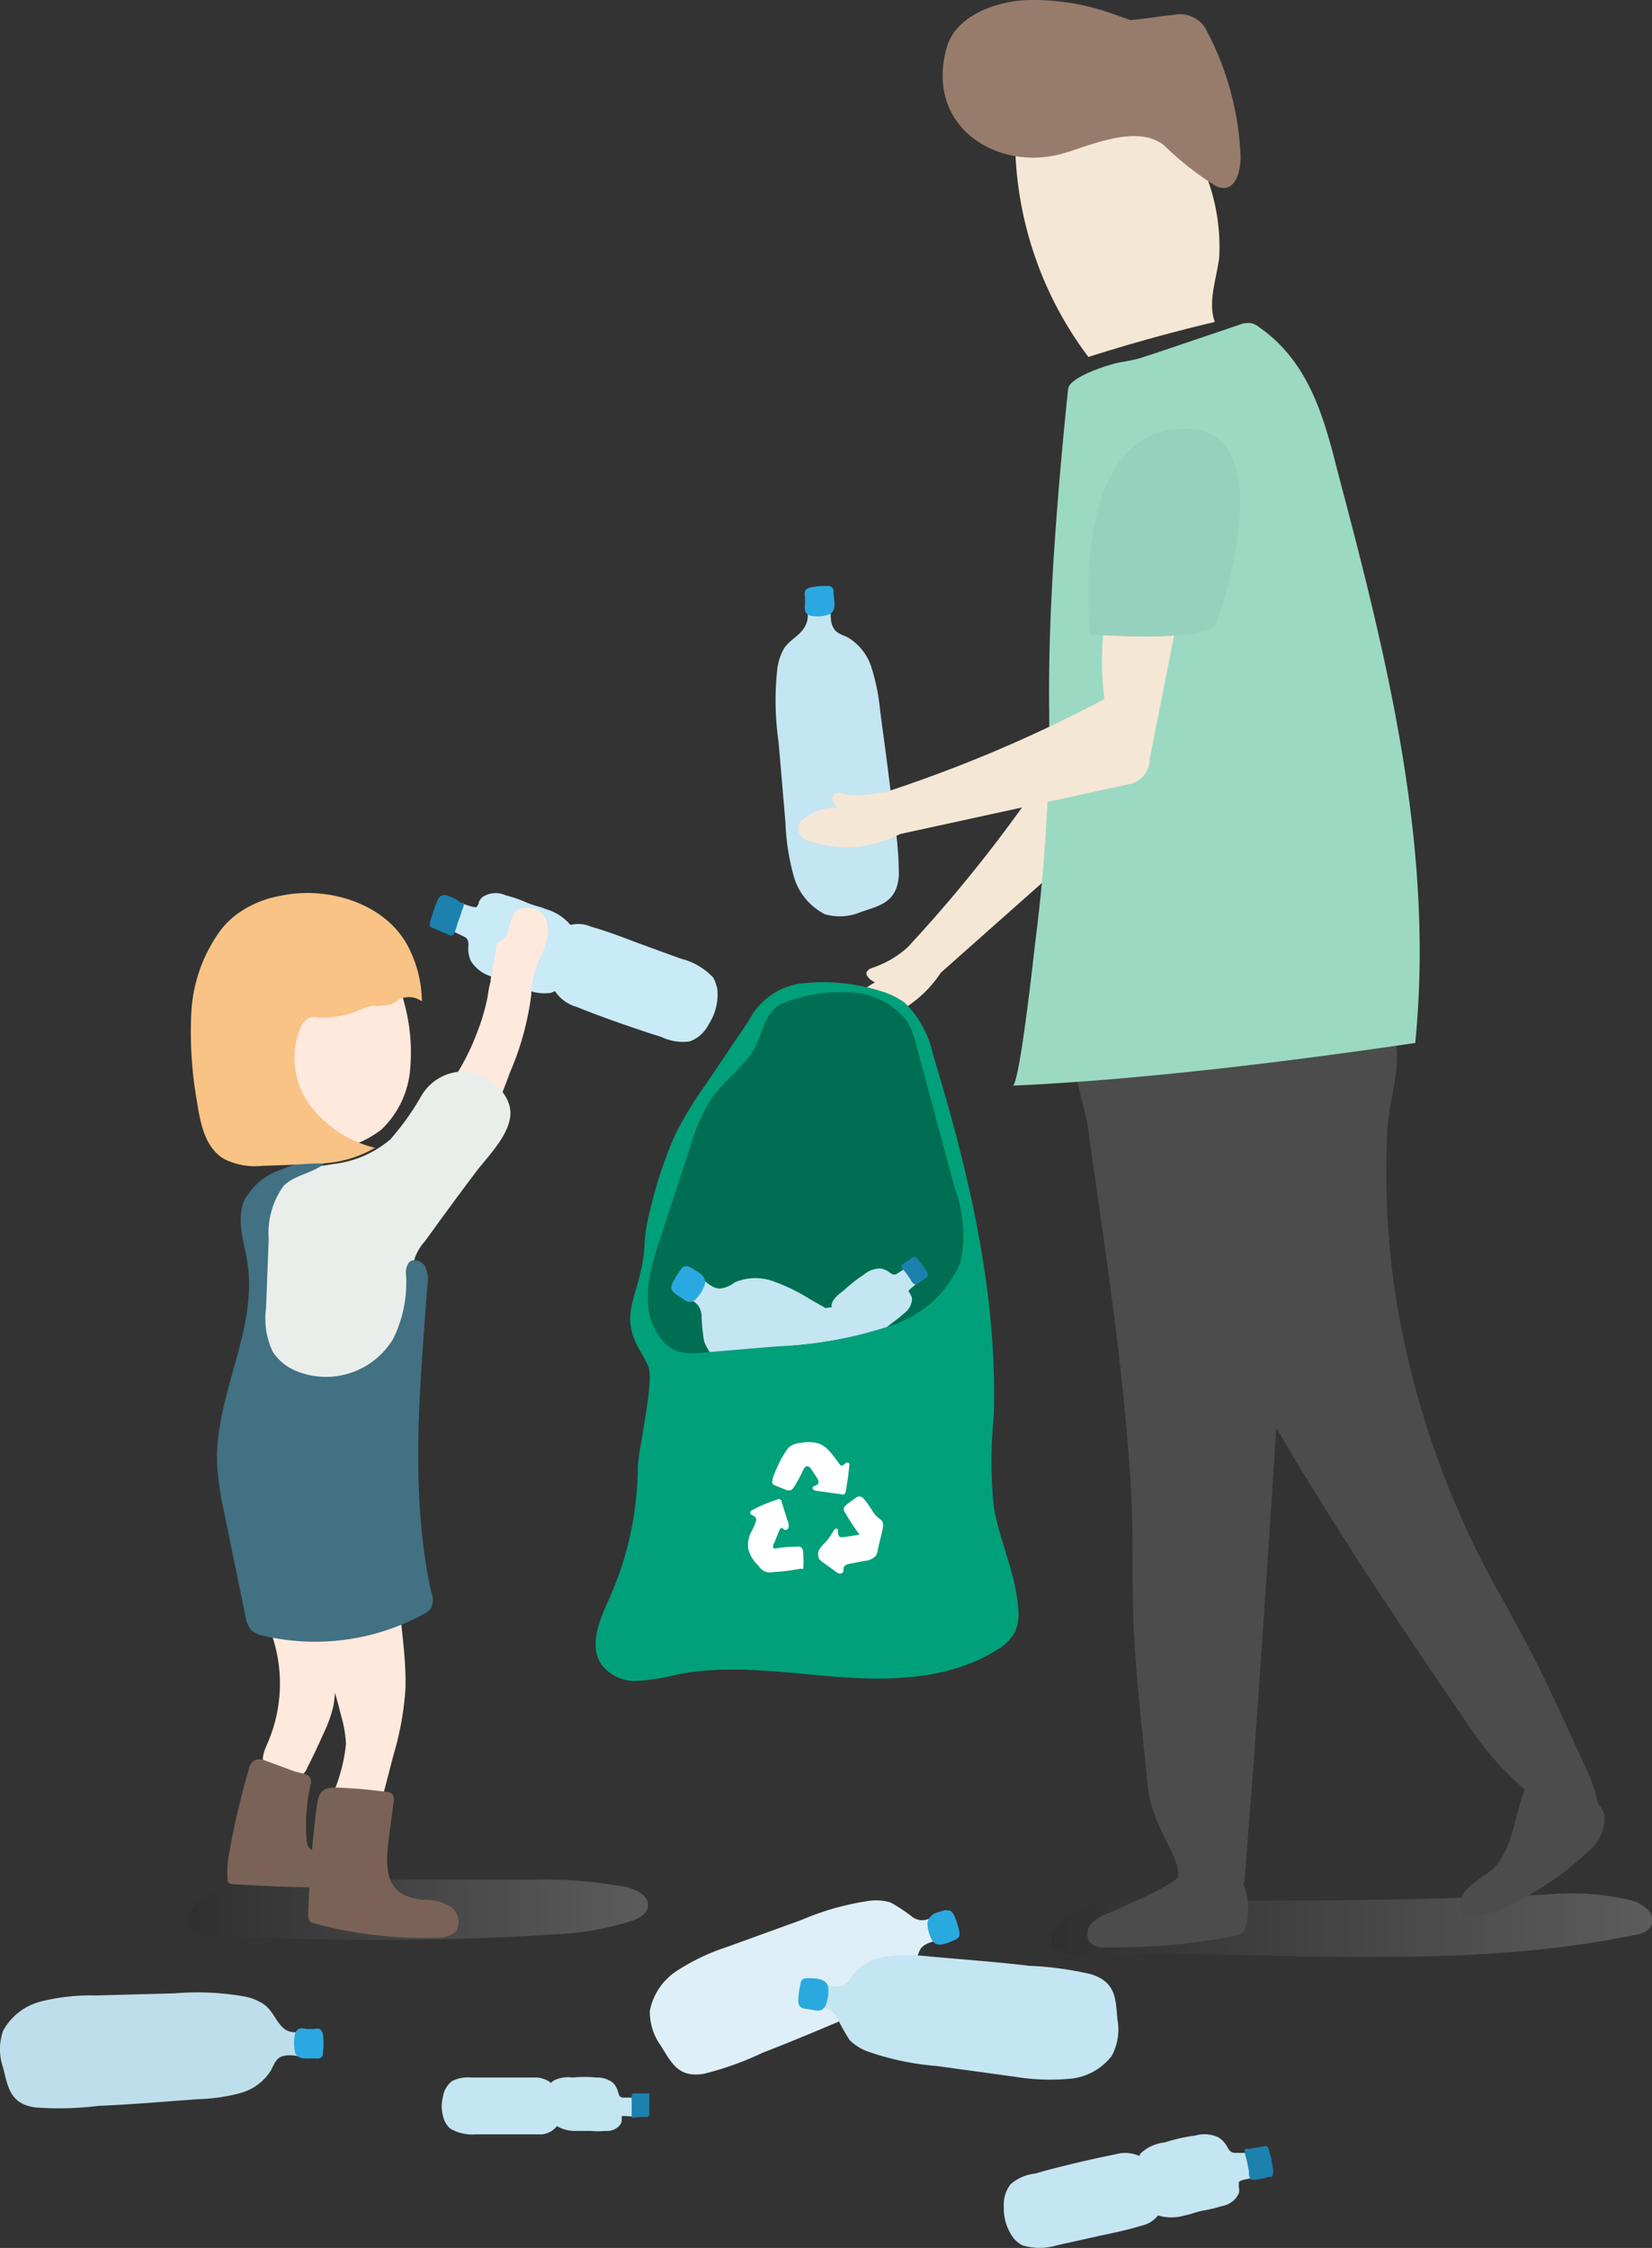 <svg xmlns="http://www.w3.org/2000/svg" xmlns:xlink="http://www.w3.org/1999/xlink" viewBox="0 0 86.38 117.51"><rect x="0" y="0" width="86.38" height="117.51" fill="#333333" stroke="none"/><defs><style>.cls-1{fill:none;}.cls-2{isolation:isolate;}.cls-3,.cls-4{opacity:0.2;mix-blend-mode:multiply;}.cls-3{fill:url(#linear-gradient);}.cls-4{fill:url(#linear-gradient-2);}.cls-5{fill:#f5e7d5;}.cls-6{fill:#c4e5f2;}.cls-7{fill:#2aa9e1;}.cls-8{fill:#4c4c4c;}.cls-9{fill:#9bd9c3;}.cls-10{fill:#977c6c;}.cls-11{fill:#96d1bd;}.cls-12{fill:#00a07a;}.cls-13{fill:#006e52;}.cls-14{fill:#fff;}.cls-15{clip-path:url(#clip-path);}.cls-16{fill:#1c81ad;}.cls-17{fill:#c9eaf7;}.cls-18{fill:#ffe9dd;}.cls-19{fill:#7a6356;}.cls-20{fill:#e9eeea;}.cls-21{fill:#417183;}.cls-22{fill:#f8c385;}.cls-23{fill:#dfeff7;}.cls-24{fill:#bfdeeb;}</style><linearGradient id="linear-gradient" x1="9.8" y1="99.82" x2="33.89" y2="99.82" gradientUnits="userSpaceOnUse"><stop offset="0" stop-color="#232020"/><stop offset="1" stop-color="#fff"/></linearGradient><linearGradient id="linear-gradient-2" x1="55.03" y1="100.67" x2="86.38" y2="100.67" xlink:href="#linear-gradient"/><clipPath id="clip-path"><path id="SVGID" class="cls-1" d="M44.34,51.87a4,4,0,0,1,3.06,1.47,4.33,4.33,0,0,1,.52,1.33l2,7.44A7,7,0,0,1,50.22,66a6,6,0,0,1-3.86,3.37,21.91,21.91,0,0,1-5.62,1l-4,.34a3.16,3.16,0,0,1-1.3-.07,2,2,0,0,1-.92-.71c-1.12-1.52-.58-3.48,0-5.2l1.62-4.91a8.74,8.74,0,0,1,1-2.3c.66-1,1.71-1.69,2.29-2.68.43-.74.52-1.9,1.42-2.36A8.12,8.12,0,0,1,44.34,51.87Z"/></clipPath></defs><title>Ресурс 14</title><g class="cls-2"><g id="Слой_2" data-name="Слой 2"><g id="для_кого" data-name="для кого"><path class="cls-3" d="M28.87,101.12a15.07,15.07,0,0,0,4.22-.73c.35-.13.74-.35.79-.73.07-.54-.55-.86-1.06-1a23.48,23.48,0,0,0-5.09-.4l-9.37,0a27.92,27.92,0,0,0-6.65.51,2.57,2.57,0,0,0-1.68,1c-1,1.78,1.68,1.45,2.45,1.48,1.82.07,3.65.12,5.47.15C21.59,101.42,25.23,101.37,28.87,101.12Z"/><path class="cls-4" d="M85.49,101.15a1.43,1.43,0,0,0,.74-.32.73.73,0,0,0-.06-1,2,2,0,0,0-1-.52,13.59,13.59,0,0,0-4.37-.27q-9.57.43-19.16.25a13.81,13.81,0,0,0-5.22.56,2.27,2.27,0,0,0-1.27,1c-1,1.91,2.92,1.29,3.89,1.29,2.13,0,4.25,0,6.38.07,4.27.09,8.56.19,12.82-.11A54.3,54.3,0,0,0,85.49,101.15Z"/><path class="cls-5" d="M58,40.26a11.11,11.11,0,0,0-1.35-.87l-.4-.12-.55.2a3,3,0,0,1-.47.13,74.85,74.85,0,0,1-7.7,9.84h0a1.59,1.59,0,0,1-.13.13,5.18,5.18,0,0,1-1.72,1c-.15.05-.32.11-.37.27s.22.43.45.51a2.6,2.6,0,0,0-1.38,1.76.81.81,0,0,0,.29.41.91.91,0,0,0,.52,0,6.15,6.15,0,0,0,4-2.67h0l9.23-8.19a1.87,1.87,0,0,0,.57-.71A1.85,1.85,0,0,0,59,40.94,7.34,7.34,0,0,1,58,40.26Z"/><path class="cls-6" d="M41.07,43l-.36-4.21A15.12,15.12,0,0,1,40.64,35,2.83,2.83,0,0,1,41,33.89c.28-.42.72-.61,1-1s.29-.74.16-1.33a1.53,1.53,0,0,0,1.32-.25c0,.51-.16,1.12.13,1.56.17.26.46.32.72.45a2.79,2.79,0,0,1,1.24,1.58,10.48,10.48,0,0,1,.44,2.16c.23,1.78.49,3.56.67,5.35A18.65,18.65,0,0,1,47,45.77c-.11,1.42-1,1.56-2,1.91a2.81,2.81,0,0,1-1.87.11,3.21,3.21,0,0,1-1.63-2A12,12,0,0,1,41.07,43Z"/><path class="cls-7" d="M42.09,31.64l0-.44a.57.57,0,0,1,0-.29.36.36,0,0,1,.29-.2,3.63,3.63,0,0,1,.86-.08c.14,0,.27,0,.34.2a1.18,1.18,0,0,1,0,.2c.07.48.16,1-.32,1.12a1.86,1.86,0,0,1-.78.05.46.46,0,0,1-.35-.19A.65.65,0,0,1,42.09,31.64Z"/><path class="cls-8" d="M77,90.51c-4.14-6.06-8.26-12.15-11.7-18.4-2.51-4.56-6.57-10.36-5.68-15.29.66-3.61,5.37-7.11,11.21-4.68,3.49,1.46,1.84,4.5,1.72,6.85a42.52,42.52,0,0,0,.4,8.58A46.82,46.82,0,0,0,78.6,83.66c1.93,3.45,2.65,5.11,4.26,8.63a8.15,8.15,0,0,1,.7,2,1.42,1.42,0,0,1,.34.64A2.24,2.24,0,0,1,83,96.82a15.15,15.15,0,0,1-4.61,3,4,4,0,0,1-1.92.42,1.29,1.29,0,0,1,.29-1.54c.39-.41.9-.66,1.3-1,1-1,1.1-2.55,1.57-3.89l.11-.26A16.06,16.06,0,0,1,77,90.51Z"/><path class="cls-5" d="M53.09,7.9a.75.75,0,0,1,.07-.39.83.83,0,0,1,.38-.27A27.57,27.57,0,0,1,59.88,5.5a2,2,0,0,1,.69,0,1.25,1.25,0,0,1,.65.37A7.24,7.24,0,0,1,63,9a10.37,10.37,0,0,1,.75,4.46c-.14,1.14-.61,2.31-.23,3.37q-3.34.79-6.61,1.83A19,19,0,0,1,53.09,7.9Z"/><path class="cls-8" d="M65.06,98.43c1.15-13.81,2.27-34.78,3.42-48.59-3.33-.38-6.91,4.62-10.26,4.7-1,0-2.43-3.11-2.64-1.81-.14.89,1.16,5.18,1.29,6.11.89,6.39,1.93,12.83,2.28,19.3.1,1.88.05,3.76.09,5.64.06,3.19.46,6.36.77,9.54.21,2.25,1.77,3.73,1.57,4.79-.06.33-2.66,1.49-3.61,1.89a2.47,2.47,0,0,0-.88.53.81.81,0,0,0-.11,1,1,1,0,0,0,.83.27,34,34,0,0,0,6.83-.61A.65.65,0,0,0,65,101a.64.64,0,0,0,.14-.3A3.56,3.56,0,0,0,65,98.43Z"/><path class="cls-9" d="M59.55,18.74l.87-.28L64.74,17a1.29,1.29,0,0,1,.67-.11,1.07,1.07,0,0,1,.45.23C68.55,19,69.29,22.08,70,24.87c2.61,9.83,5,19.61,4,29.65-6.43.95-14.53,1.95-21.05,2.23.36,0,1.11-6.89,1.19-7.57a88.68,88.68,0,0,0,.72-12c-.05-4,.2-8,.53-12,.14-1.62.29-3.24.46-4.85.07-.64,2.18-1.29,2.71-1.39A9,9,0,0,0,59.55,18.74Z"/><path class="cls-5" d="M41.75,43.08a2.54,2.54,0,0,1,2-.86c-.17-.19-.34-.49-.15-.67s.29-.08.45-.06a4.77,4.77,0,0,0,2-.06l.18,0h0a72.42,72.42,0,0,0,11.52-4.89,15.62,15.62,0,0,1,0-4l.54-5.8a3.19,3.19,0,0,1,.7-2.06c.92-.9,2.59-.19,3.13,1a6.43,6.43,0,0,1,0,3.86q-1,5.06-2,10.1A1.35,1.35,0,0,1,59,41l-11.94,2.6v0a6,6,0,0,1-4.79.34.63.63,0,0,1-.5-.79Z"/><path class="cls-10" d="M49.5,2.49C50,.7,52.36,0,53.89,0a12.35,12.35,0,0,1,3.9.59c.41.13.86.31,1.33.46.75-.06,1.47-.2,2.24-.27A1.58,1.58,0,0,1,63,1.43,15.4,15.4,0,0,1,64.86,8c.06.76-.2,2.25-1.31,1.71a16,16,0,0,1-2.69-2.12c-1.41-1.1-3.8,0-5.27.43C52.17,9,48.34,6.64,49.5,2.49Z"/><path class="cls-11" d="M63.63,32.52s3.67-10.21-1.75-10.11S56.79,30.86,57,33.16C57,33.16,63.16,33.68,63.63,32.52Z"/><path class="cls-12" d="M46,51.79a4.18,4.18,0,0,1,1.31.63,5.34,5.34,0,0,1,1.48,2.72c1.87,6.13,3.38,12.48,3.17,18.91a23.8,23.8,0,0,0,0,4.7c.3,1.8,1.15,3.49,1.28,5.31a2.49,2.49,0,0,1-.15,1.21,2.43,2.43,0,0,1-1,1c-2.43,1.51-5.43,1.6-8.25,1.39s-5.69-.68-8.47-.12a11.37,11.37,0,0,1-2.09.33A2.2,2.2,0,0,1,31.44,87c-.67-1-.07-2.35.43-3.47a17.11,17.11,0,0,0,1.48-6.8c0-.87.89-4.54.54-5.33-.22-.49-.54-.92-.73-1.41-.44-1.15-.1-1.84.21-3,.54-2,.12-1.85.66-3.87a21.63,21.63,0,0,1,1.3-3.86,20.79,20.79,0,0,1,1.61-2.63l2.21-3.27a3.62,3.62,0,0,1,2.65-1.94A10.09,10.09,0,0,1,46,51.79Z"/><path class="cls-13" d="M44.34,51.87a4,4,0,0,1,3.06,1.47,4.33,4.33,0,0,1,.52,1.33l2,7.44A7,7,0,0,1,50.22,66a6,6,0,0,1-3.86,3.37,21.91,21.91,0,0,1-5.62,1l-4,.34a3.16,3.16,0,0,1-1.3-.07,2,2,0,0,1-.92-.71c-1.12-1.52-.58-3.48,0-5.2l1.62-4.91a8.74,8.74,0,0,1,1-2.3c.66-1,1.71-1.69,2.29-2.68.43-.74.52-1.9,1.42-2.36A8.12,8.12,0,0,1,44.34,51.87Z"/><path class="cls-14" d="M41.82,80.85a.62.62,0,0,0-.19,0q-.52,0-1.05.09a.17.17,0,0,1-.1,0c-.09,0-.07-.18,0-.28l.28-.68s.05-.11.1-.11.13.09.21.11a.17.17,0,0,0,.16-.13.56.56,0,0,0,0-.22c-.13-.38-.25-.77-.37-1.16,0,0,0-.07-.06-.09a.14.14,0,0,0-.14,0,7.9,7.9,0,0,0-1.31.55c-.07,0-.16.14-.11.21s.33.1.3.35a3.94,3.94,0,0,1-.3.67,1.51,1.51,0,0,0-.11.84,1.91,1.91,0,0,0,.54.86.7.7,0,0,0,.75.32A10.9,10.9,0,0,0,41.87,82,.14.14,0,0,0,42,82a.17.17,0,0,0,0-.1,2.82,2.82,0,0,0,0-.58C42,81.1,42,80.91,41.82,80.85Z"/><path class="cls-14" d="M42.32,76.69a.46.46,0,0,1,.07.07l.34.51c.06.11.12.26,0,.34s-.22.06-.24.16.1.14.19.16l1.37.19h.09s.07-.09.08-.14c.08-.46.15-.93.19-1.39a.09.09,0,0,0,0-.07.1.1,0,0,0-.13-.06.31.31,0,0,0-.14.09.21.21,0,0,1-.13.07.23.23,0,0,1-.11-.08c-.34-.45-.67-1-1.2-1.11a2,2,0,0,0-.85,0,1,1,0,0,0-.55.19.74.74,0,0,0-.18.21,4.59,4.59,0,0,0-.48.87c-.07.15-.33.7-.25.85a.46.46,0,0,0,.16.11l.57.23a.35.35,0,0,0,.24,0,.36.36,0,0,0,.15-.15,7.84,7.84,0,0,0,.49-.9.46.46,0,0,1,.11-.16A.16.16,0,0,1,42.32,76.69Z"/><path class="cls-14" d="M46.17,79.66c0-.18-.21-.28-.35-.41s-.39-.6-.63-.87a.31.31,0,0,0-.3-.15.35.35,0,0,0-.16.08l-.41.3c-.1.08-.22.18-.2.31a.42.42,0,0,0,.06.14c.23.4.49.78.76,1.16,0,0-.64.11-.68.11s-.29.06-.36,0-.08-.2-.09-.31a.19.19,0,0,0,0-.08.12.12,0,0,0-.16,0,.71.71,0,0,0-.1.14,3.39,3.39,0,0,1-.38.53,1.75,1.75,0,0,0-.33.39.52.52,0,0,0,0,.5.77.77,0,0,0,.19.17l.65.47a.52.52,0,0,0,.19.11.19.19,0,0,0,.2-.06c.07-.09,0-.22.08-.31s.15-.11.24-.13l.84-.16a.85.85,0,0,0,.58-.28A.9.9,0,0,0,45.9,81c.08-.36.17-.71.25-1.06A.67.67,0,0,0,46.17,79.66Z"/><g class="cls-15"><path class="cls-6" d="M44,75.54l-3.51-2.23a14.78,14.78,0,0,1-3-2.18,2.86,2.86,0,0,1-.67-1,10,10,0,0,1-.14-1.44c-.1-.56-.4-.68-.94-.92a1.63,1.63,0,0,0,.6-1.24c.4.29.78.8,1.29.83a1.55,1.55,0,0,0,.78-.32,2.71,2.71,0,0,1,2-.07,9.64,9.64,0,0,1,1.94.94c1.53.88,3.07,1.73,4.57,2.65a17.46,17.46,0,0,1,2.78,1.77c1,.93.64,1.72.31,2.74a2.88,2.88,0,0,1-1,1.61,3.09,3.09,0,0,1-2.54.14A11.45,11.45,0,0,1,44,75.54Z"/><path class="cls-7" d="M35.73,67.91l-.36-.24a.85.85,0,0,1-.22-.2.44.44,0,0,1,0-.37,4.44,4.44,0,0,1,.46-.75c.09-.11.17-.2.35-.15a.64.64,0,0,1,.19.08c.41.24.86.46.68.94a2,2,0,0,1-.43.67.45.45,0,0,1-.36.17A.71.71,0,0,1,35.73,67.91Z"/><path class="cls-6" d="M45.06,70.09a1.87,1.87,0,0,0,1-.46c.28-.2.3-.27.58-.47a8,8,0,0,0,.64-.51,1,1,0,0,0,.41-.76.49.49,0,0,0-.08-.21c0-.05-.1-.13-.1-.19s.27-.26.34-.32.07-.07.06-.11a.08.08,0,0,0,0,0,4,4,0,0,0-.49-.68l-.06,0a.14.14,0,0,0-.14,0l-.3.19c-.16.1-.25.06-.4-.05a1,1,0,0,0-.48-.21,1.3,1.3,0,0,0-.87.32,7.55,7.55,0,0,0-1,.78c-.26.22-.59.42-.68.76a.51.51,0,0,0,0,.17h0a1.35,1.35,0,0,0-.89.35c-.7.51-1.93,1.49-2.58,2.06-.26.22-.61.44-.71.79a1.36,1.36,0,0,0,.13,1,1.9,1.9,0,0,0,.87,1,1.24,1.24,0,0,0,.42.11,2.39,2.39,0,0,0,1.25-.62l1.42-1.11c.45-.34.9-.68,1.32-1.06A1.25,1.25,0,0,0,45.06,70.09Z"/><path class="cls-16" d="M48.42,66.8a.27.27,0,0,0,.08-.07.29.29,0,0,0,0-.16.37.37,0,0,0-.07-.14,1.73,1.73,0,0,0-.19-.28l-.23-.3-.12-.13s0,0-.08,0a.18.18,0,0,0-.09,0l-.51.36-.08.06a.09.09,0,0,0,0,0,.27.27,0,0,0,.06.17c.06.09.14.18.17.22l.25.35c0,.06.16.27.26.27l0,0,.05,0Z"/></g><path class="cls-17" d="M29.83,48.35a2.68,2.68,0,0,0-1.29-.83c-.46-.18-.55-.15-1-.34a7.15,7.15,0,0,0-1.1-.38,1.26,1.26,0,0,0-1.21.09.83.83,0,0,0-.19.26c0,.07-.07.23-.14.27s-.52-.12-.65-.16-.13,0-.17,0l-.05.07a6.15,6.15,0,0,0-.4,1.14.4.4,0,0,0,0,.11c0,.07.08.11.15.15l.46.22c.24.11.26.25.25.52a1.51,1.51,0,0,0,.13.76,1.88,1.88,0,0,0,1.06.81,9.35,9.35,0,0,0,1.7.62,2.37,2.37,0,0,0,1.42.24,1.45,1.45,0,0,0,.22-.09h0a2,2,0,0,0,1.12.82c1.14.47,3.25,1.21,4.43,1.57a2.58,2.58,0,0,0,1.49.24,1.82,1.82,0,0,0,1-.9,2.87,2.87,0,0,0,.45-1.83,2.37,2.37,0,0,0-.21-.6,3.47,3.47,0,0,0-1.71-1l-2.41-.88c-.75-.29-1.51-.57-2.28-.79A1.64,1.64,0,0,0,29.83,48.35Z"/><path class="cls-16" d="M23.33,46.79a.32.32,0,0,0-.14,0,.33.33,0,0,0-.2.09,2,2,0,0,0-.12.19l-.17.45c-.05.18-.11.35-.17.52a1.19,1.19,0,0,0-.05.26.25.25,0,0,0,0,.12.32.32,0,0,0,.12.08l.82.34a.26.26,0,0,0,.13.06.11.11,0,0,0,.08,0c.07,0,.12-.11.16-.21a3,3,0,0,0,.12-.38l.21-.59c0-.11.2-.41.11-.53a.09.09,0,0,0-.06,0l-.08,0C23.86,47,23.6,46.88,23.33,46.79Z"/><path class="cls-18" d="M28.36,47.75a1.2,1.2,0,0,0-1.1-.26.47.47,0,0,0-.2.06.58.58,0,0,0-.16.19,2,2,0,0,0-.24.57,3.79,3.79,0,0,1-.14.48.66.66,0,0,1-.31.38.71.71,0,0,0-.15.08.44.44,0,0,0-.11.25c-.07.44-.14.89-.22,1.33a2.29,2.29,0,0,0-.08.48,4.89,4.89,0,0,0-.15.78A10.52,10.52,0,0,1,25,53.83,12.42,12.42,0,0,1,23.3,57c-.45.61-.95,1.18-1.42,1.79-.1.12.2.62.19.77s.23.46.45.58a1.9,1.9,0,0,0,2.15,0,2.28,2.28,0,0,0,.42-.56,23.67,23.67,0,0,0,1.56-3.48A15.05,15.05,0,0,0,27.78,52v-.19l0-.07a3.12,3.12,0,0,0,.05-.44,7.28,7.28,0,0,1,.52-1.46A4.16,4.16,0,0,0,28.6,49,1.43,1.43,0,0,0,28.36,47.75Z"/><path class="cls-18" d="M14.11,85.18A7.83,7.83,0,0,1,14,91.1c-.18.41-.39.87-.14,1.25a1.73,1.73,0,0,0,1.28.52,1.14,1.14,0,0,0,.52,0,.84.84,0,0,0,.4-.45c.3-.59.58-1.18.85-1.79a6.79,6.79,0,0,0,.53-1.49,7.43,7.43,0,0,0,.08-1.7l-.09-3.72a1.09,1.09,0,0,0-.09-.47.83.83,0,0,0-.29-.3,3.1,3.1,0,0,0-2-.49c-.59,0-1.9.08-1.83.69A10.3,10.3,0,0,0,14.11,85.18Z"/><path class="cls-19" d="M13.78,92a.71.71,0,0,0-.45,0,.71.71,0,0,0-.33.52,41.08,41.08,0,0,0-1,4.26,5.11,5.11,0,0,0-.1,1.46.26.26,0,0,0,.07.19.3.3,0,0,0,.18.06q2.38.15,4.77.18a2.47,2.47,0,0,0,1.27-.2.94.94,0,0,0,.47-1.12,1.12,1.12,0,0,0-1.08-.51,2.72,2.72,0,0,1-1.24-.12.52.52,0,0,1-.19-.14.72.72,0,0,1-.11-.32,9.45,9.45,0,0,1,.21-3c.09-.56-.36-.51-.84-.66Z"/><path class="cls-18" d="M21.2,88.28a15.54,15.54,0,0,1-.62,3.44c-.33,1.26-.65,2.53-1,3.8-.16.61-.73,1.16-.6,1.78a.39.39,0,0,1,0,.26.26.26,0,0,1-.18.12A2,2,0,0,1,17,97.63a.93.93,0,0,1-.41-.35,1.1,1.1,0,0,1,0-.57,12.3,12.3,0,0,1,.64-2.56,8.67,8.67,0,0,0,.86-3,6.31,6.31,0,0,0-.24-1.41,59.51,59.51,0,0,0-2-6.4,1.68,1.68,0,0,1-.17-1c.13-.54.72-.8,1.24-1,1.25-.38,3.87-.83,3.89,1.13S21.26,86.35,21.2,88.28Z"/><path class="cls-18" d="M19.37,48.7a8.44,8.44,0,0,1,1.7,3.49,9.84,9.84,0,0,1,.38,3.66,4.91,4.91,0,0,1-1.51,3.2A5.55,5.55,0,0,1,17,60.17,3.47,3.47,0,0,1,14.77,60a3.26,3.26,0,0,1-.93-.85A9.19,9.19,0,0,1,13,49.52,3.72,3.72,0,0,1,19.37,48.7Z"/><path class="cls-20" d="M22,57.34a13.74,13.74,0,0,1-1.59,2.22,5.58,5.58,0,0,1-3,1.29c-1.21.21-2.54.29-3.42,1.16a3.87,3.87,0,0,0-1,2.55c-.06.93.07,1.86.07,2.79A51.82,51.82,0,0,1,12.26,73a31,31,0,0,0,.43,7.92l.55,3.91a17,17,0,0,0,7.68-.32,2,2,0,0,0,.9-.43c.7-.68.27-1.86,0-2.8-.91-2.78-.22-5.79-.1-8.72.08-1.87-.08-3.74-.15-5.6a2.57,2.57,0,0,1,.67-2.1q1.27-1.77,2.58-3.51c.62-.84,1.74-1.9,1.86-3s-1-2-1.88-2.28A2.57,2.57,0,0,0,22,57.34Z"/><path class="cls-21" d="M14.82,62a4.21,4.21,0,0,0-.77,2.76l-.14,3.63a4.06,4.06,0,0,0,.35,2.27,2.66,2.66,0,0,0,1.21,1A4.1,4.1,0,0,0,20.55,70a6.59,6.59,0,0,0,.68-3.37.9.9,0,0,1,.15-.63c.23-.25.67-.1.84.19a1.62,1.62,0,0,1,.13,1c-.4,5.36-.93,10.81.19,16a1.11,1.11,0,0,1,0,.88,1,1,0,0,1-.38.3,11.87,11.87,0,0,1-8.42,1.13,1.28,1.28,0,0,1-.59-.27,1.41,1.41,0,0,1-.32-.76L11.71,79a16,16,0,0,1-.36-2.47c-.13-3.57,2.13-7,1.59-10.51-.17-1.09-.6-2.25-.17-3.26a3.38,3.38,0,0,1,2-1.64,6.81,6.81,0,0,1,2.46-.58C16.72,61.29,15.46,61.34,14.82,62Z"/><path class="cls-19" d="M20.2,93.67a.47.47,0,0,1,.3.1.52.52,0,0,1,.08.44l-.27,2.06c-.12,1-.16,2.1.6,2.66a2.67,2.67,0,0,0,1.33.38,2.57,2.57,0,0,1,1.34.37,1,1,0,0,1,.29,1.25,1.33,1.33,0,0,1-1,.36,22,22,0,0,1-6.45-.75.46.46,0,0,1-.2-.09.48.48,0,0,1-.1-.37,55.89,55.89,0,0,1,.44-5.64c.1-.72.26-1,1-1A26.24,26.24,0,0,1,20.2,93.67Z"/><path class="cls-22" d="M21.27,49.35a6.36,6.36,0,0,1,.79,3,1.12,1.12,0,0,0-1.18-.11,3,3,0,0,1-.45.27,3.77,3.77,0,0,1-.95.07,2.67,2.67,0,0,0-.78.27,5,5,0,0,1-2,.34,1.2,1.2,0,0,0-.5,0,1,1,0,0,0-.5.56,4.18,4.18,0,0,0,.49,4,6.05,6.05,0,0,0,3.42,2.25,6.12,6.12,0,0,1-3.21.82q-1.34.09-2.67.12a3.6,3.6,0,0,1-2-.35c-1-.58-1.25-1.84-1.43-3A20.72,20.72,0,0,1,10,53a8,8,0,0,1,1.54-4.38,4.28,4.28,0,0,1,1-.94,5.47,5.47,0,0,1,2.17-.86C17,46.33,20,47.12,21.27,49.35Z"/><path class="cls-23" d="M38,101.78l3.89-1.41a14.13,14.13,0,0,1,3.52-1,2.64,2.64,0,0,1,1.16.08,8.67,8.67,0,0,1,1.18.79c.48.27.77.11,1.29-.17a1.64,1.64,0,0,0,.56,1.25c-.47.14-1.09.12-1.44.52a1.57,1.57,0,0,0-.24.82,2.81,2.81,0,0,1-1.2,1.63,10,10,0,0,1-1.93,1c-1.62.67-3.23,1.37-4.88,2a16.44,16.44,0,0,1-3.08,1.11c-1.36.24-1.71-.56-2.28-1.47a3,3,0,0,1-.57-1.83,3.24,3.24,0,0,1,1.48-2.12A11,11,0,0,1,38,101.78Z"/><path class="cls-7" d="M48.92,100l.41-.13a.69.69,0,0,1,.28,0c.14,0,.21.14.27.24a4.36,4.36,0,0,1,.28.84c0,.14.05.27-.1.38a1,1,0,0,1-.18.1c-.44.18-.89.39-1.14,0a2,2,0,0,1-.24-.76.53.53,0,0,1,.09-.4A.8.8,0,0,1,48.92,100Z"/><path class="cls-6" d="M53.13,108.57,49,108a14.35,14.35,0,0,1-3.57-.74,2.71,2.71,0,0,1-1-.61,10.15,10.15,0,0,1-.69-1.25c-.32-.47-.64-.46-1.23-.45a1.68,1.68,0,0,0,.05-1.38c.48.1,1,.41,1.51.21.29-.11.41-.39.58-.62a2.75,2.75,0,0,1,1.78-.89,9.1,9.1,0,0,1,2.15,0c1.75.16,3.49.28,5.23.49a17.43,17.43,0,0,1,3.24.44c1.32.42,1.28,1.3,1.38,2.37a2.89,2.89,0,0,1-.3,1.9,3.1,3.1,0,0,1-2.25,1.2A11.31,11.31,0,0,1,53.13,108.57Z"/><path class="cls-7" d="M42.56,105.08l-.42-.07a.48.48,0,0,1-.27-.09.39.39,0,0,1-.13-.34,3.73,3.73,0,0,1,.12-.88c0-.13.07-.25.25-.29h.2c.48,0,1,.06,1,.57a1.93,1.93,0,0,1-.12.79.48.48,0,0,1-.26.31A.77.77,0,0,1,42.56,105.08Z"/><path class="cls-24" d="M5,104.31l4.12-.11a14.29,14.29,0,0,1,3.64.16,2.65,2.65,0,0,1,1.09.45c.39.31.55.77.88,1.12s.7.35,1.28.25a1.64,1.64,0,0,0,.16,1.36c-.49,0-1.08-.23-1.53,0-.26.16-.34.45-.48.7a2.73,2.73,0,0,1-1.62,1.18,9.44,9.44,0,0,1-2.13.31c-1.74.12-3.49.28-5.24.35a17,17,0,0,1-3.26.09C.52,110,.43,109.13.16,108.08a2.94,2.94,0,0,1,0-1.92,3.12,3.12,0,0,1,2-1.54A10.7,10.7,0,0,1,5,104.31Z"/><path class="cls-7" d="M16,106.06h.43a.66.66,0,0,1,.28,0,.42.42,0,0,1,.18.32,3.79,3.79,0,0,1,0,.89c0,.14,0,.27-.21.33a1.25,1.25,0,0,1-.19,0c-.48,0-1,.1-1.08-.4a2.15,2.15,0,0,1,0-.8.5.5,0,0,1,.21-.35A.76.76,0,0,1,16,106.06Z"/><path class="cls-6" d="M29.12,111.14a1.85,1.85,0,0,0,1,.25c.34,0,.39,0,.74,0a4.28,4.28,0,0,0,.8,0,.86.86,0,0,0,.78-.34.52.52,0,0,0,.07-.21c0-.06,0-.17,0-.21s.37,0,.46,0,.1,0,.12,0a.11.11,0,0,0,0,0,3.45,3.45,0,0,0,0-.85.17.17,0,0,0,0-.07.15.15,0,0,0-.14-.06l-.35,0c-.19,0-.23-.11-.28-.29a1.19,1.19,0,0,0-.25-.47,1.32,1.32,0,0,0-.88-.29,6.63,6.63,0,0,0-1.26,0,1.67,1.67,0,0,0-1,.17l-.12.11h0a1.35,1.35,0,0,0-.92-.28c-.85,0-2.41,0-3.26,0a1.83,1.83,0,0,0-1,.19,1.28,1.28,0,0,0-.47.82,2,2,0,0,0,.11,1.31,1.36,1.36,0,0,0,.27.35,2.32,2.32,0,0,0,1.36.3l1.78,0c.56,0,1.12,0,1.68,0A1.15,1.15,0,0,0,29.12,111.14Z"/><path class="cls-16" d="M33.75,110.66h.1a.18.18,0,0,0,.1-.11.28.28,0,0,0,0-.15c0-.11,0-.23,0-.34a2.41,2.41,0,0,0,0-.38.55.55,0,0,0,0-.18s0-.06,0-.07a.16.16,0,0,0-.09,0l-.62,0h-.15a.23.23,0,0,0-.06.18,2.55,2.55,0,0,0,0,.28v.43c0,.09,0,.32,0,.38h0l.06,0C33.36,110.67,33.55,110.66,33.75,110.66Z"/><path class="cls-6" d="M60.55,115.81a2.47,2.47,0,0,0,1.4,0c.44-.09.5-.16.94-.25a7.46,7.46,0,0,0,1-.24,1.17,1.17,0,0,0,.89-.68.7.7,0,0,0,0-.29,1.41,1.41,0,0,1,0-.28c.06-.12.47-.16.59-.2s.12,0,.13-.09a.09.09,0,0,0,0-.07,5.14,5.14,0,0,0-.22-1.09.14.14,0,0,0,0-.08c0-.06-.12,0-.19,0l-.46,0c-.24,0-.32-.07-.44-.28a1.36,1.36,0,0,0-.46-.52,1.68,1.68,0,0,0-1.21-.11,8.92,8.92,0,0,0-1.61.36,2.22,2.22,0,0,0-1.22.53.57.57,0,0,0-.12.18h0a1.81,1.81,0,0,0-1.26-.08c-1.11.21-3.1.68-4.18,1a2.35,2.35,0,0,0-1.28.55,1.71,1.71,0,0,0-.36,1.2A2.57,2.57,0,0,0,53,117a1.59,1.59,0,0,0,.45.37,3.15,3.15,0,0,0,1.82,0l2.29-.51c.72-.15,1.44-.3,2.14-.52A1.48,1.48,0,0,0,60.55,115.81Z"/><path class="cls-16" d="M66.34,113.8l.12,0a.25.25,0,0,0,.11-.17.74.74,0,0,0,0-.21,3.39,3.39,0,0,0-.08-.44c0-.16-.07-.32-.11-.49a1,1,0,0,0-.08-.22.27.27,0,0,0-.07-.08.19.19,0,0,0-.13,0l-.8.14a.21.21,0,0,0-.13,0l-.07,0a.44.44,0,0,0,0,.24,2.66,2.66,0,0,0,.09.36l.11.55c0,.11,0,.42.16.47h.16C65.85,113.92,66.09,113.86,66.34,113.8Z"/></g></g></g></svg>